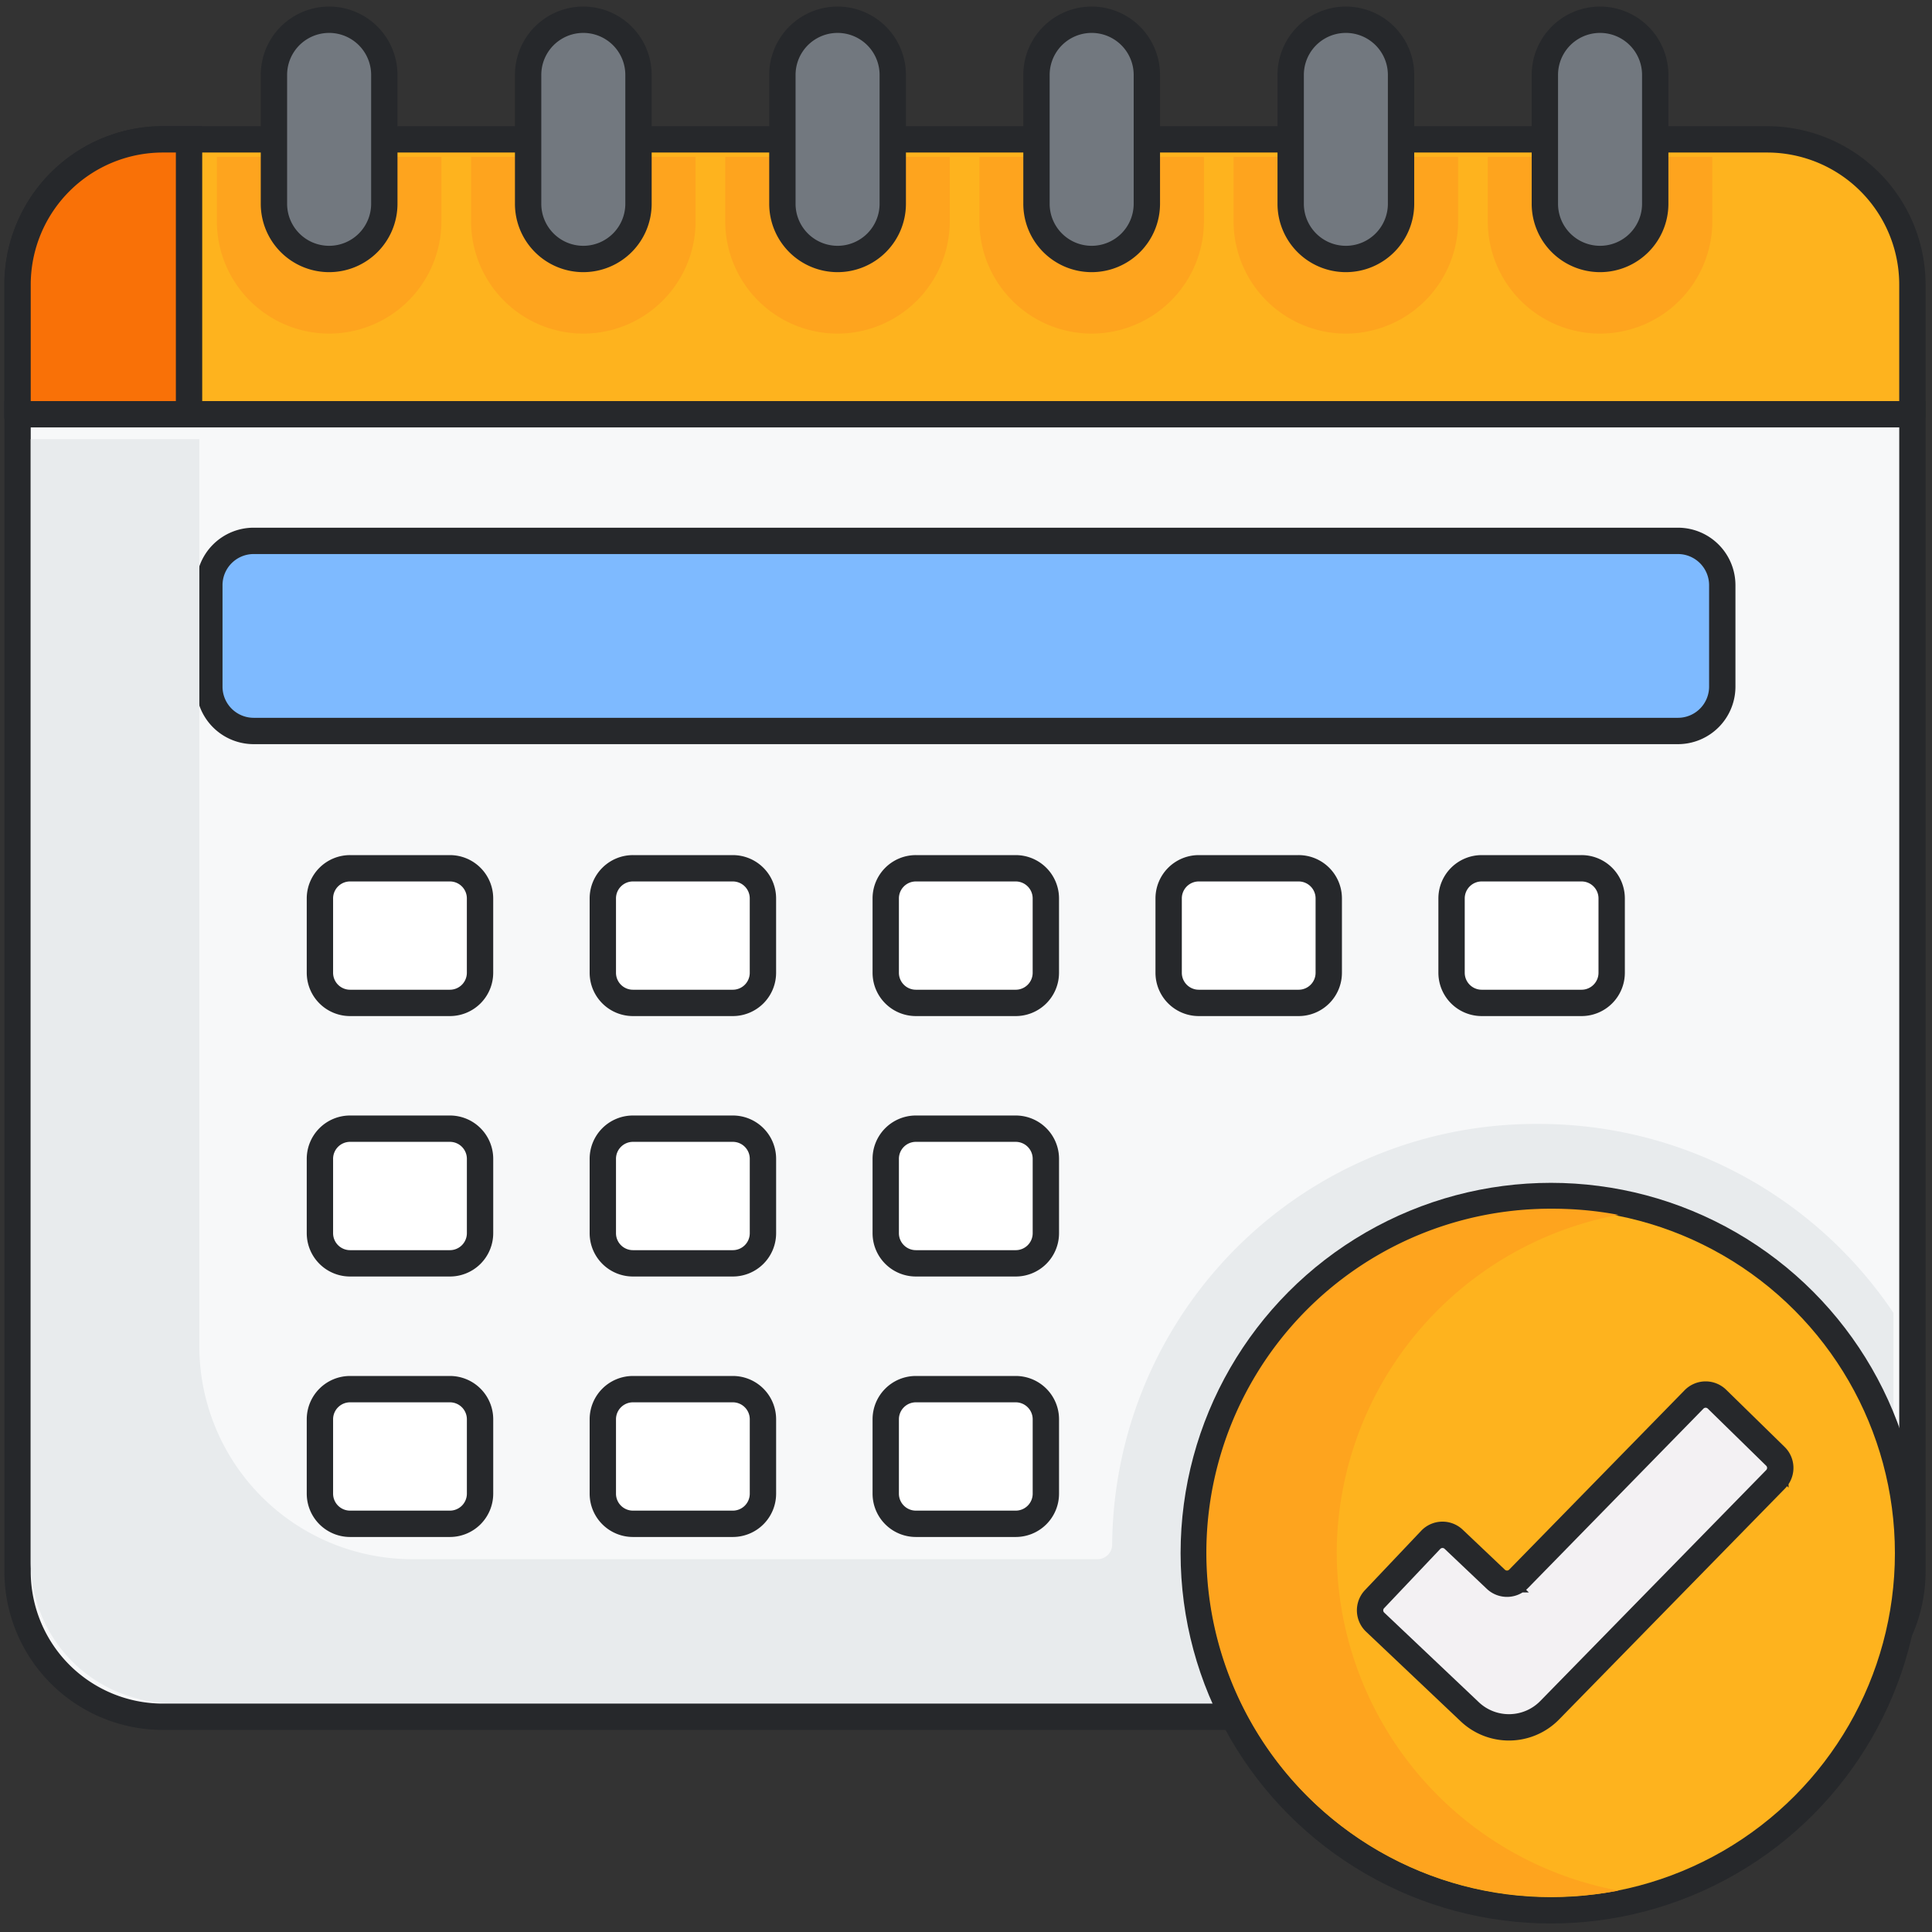 <svg xmlns="http://www.w3.org/2000/svg" xmlns:xlink="http://www.w3.org/1999/xlink" width="110" height="110" viewBox="0 0 110 110">
  <rect x="0" y="0" width="110" height="110" fill="#333333" stroke="none"/>
  <defs>
    <clipPath id="clip-path">
      <rect id="사각형_847" data-name="사각형 847" width="110" height="110" transform="translate(1355 2992)" fill="#9ea4aa" stroke="#26282b" stroke-width="1.5"/>
    </clipPath>
  </defs>
  <g id="img_" transform="translate(-1355 -2992)" clip-path="url(#clip-path)">
    <g id="calendar_8_" data-name="calendar (8)" transform="translate(1356 2993)">
      <g id="그룹_5209" data-name="그룹 5209" transform="translate(0 6.934)">
        <path id="패스_5394" data-name="패스 5394" d="M99.611,7.067H8.274A8.274,8.274,0,0,0,0,15.341v7.377L7.318,33.483h95.058l5.508-10.765V15.341a8.274,8.274,0,0,0-8.274-8.274Z" transform="translate(0 -7.067)" fill="#feb31e" stroke="#26282b" stroke-width="1.5"/>
        <path id="패스_5395" data-name="패스 5395" d="M9.763,7.067H8.274A8.274,8.274,0,0,0,0,15.341v7.377L7.318,33.483H9.763Z" transform="translate(0 -7.067)" fill="#f97107" stroke="#26282b" stroke-width="1.5"/>
        <g id="XMLID_269_" transform="translate(0 15.651)">
          <g id="그룹_5206" data-name="그룹 5206">
            <path id="패스_5396" data-name="패스 5396" d="M107.885,23.025V88.911a8.274,8.274,0,0,1-8.274,8.274H8.274A8.274,8.274,0,0,1,0,88.911V23.025Z" transform="translate(0 -23.025)" fill="#f7f8f9" stroke="#26282b" stroke-width="1.5"/>
          </g>
        </g>
        <path id="패스_5397" data-name="패스 5397" d="M94.749,41.2H13.657a2.525,2.525,0,0,1-2.524-2.524V32.9a2.525,2.525,0,0,1,2.524-2.524H94.749A2.525,2.525,0,0,1,97.273,32.9V38.68A2.525,2.525,0,0,1,94.749,41.2Z" transform="translate(-0.214 -7.515)" fill="#7ebaff" stroke="#26282b" stroke-width="1.5"/>
        <g id="그룹_5207" data-name="그룹 5207" transform="translate(17.215 41.501)">
          <path id="패스_5398" data-name="패스 5398" d="M57.8,57.048H52.116A1.717,1.717,0,0,1,50.4,55.332V51.1a1.716,1.716,0,0,1,1.717-1.717H57.8A1.717,1.717,0,0,1,59.516,51.1v4.233A1.716,1.716,0,0,1,57.8,57.048Z" transform="translate(-18.185 -49.382)" fill="#fff" stroke="#26282b" stroke-width="1.5"/>
          <path id="패스_5399" data-name="패스 5399" d="M41.376,57.048H35.693a1.716,1.716,0,0,1-1.717-1.717V51.1a1.716,1.716,0,0,1,1.717-1.717h5.683A1.716,1.716,0,0,1,43.092,51.1v4.233A1.716,1.716,0,0,1,41.376,57.048Z" transform="translate(-17.869 -49.382)" fill="#fff" stroke="#26282b" stroke-width="1.5"/>
          <path id="패스_5400" data-name="패스 5400" d="M24.953,57.048H19.27a1.717,1.717,0,0,1-1.717-1.717V51.1a1.716,1.716,0,0,1,1.717-1.717h5.683A1.717,1.717,0,0,1,26.669,51.1v4.233A1.717,1.717,0,0,1,24.953,57.048Z" transform="translate(-17.553 -49.382)" fill="#fff" stroke="#26282b" stroke-width="1.5"/>
          <path id="패스_5401" data-name="패스 5401" d="M68.54,57.048h5.683a1.716,1.716,0,0,0,1.717-1.717V51.1a1.716,1.716,0,0,0-1.717-1.717H68.54A1.717,1.717,0,0,0,66.824,51.1v4.233A1.716,1.716,0,0,0,68.54,57.048Z" transform="translate(-18.501 -49.382)" fill="#fff" stroke="#26282b" stroke-width="1.5"/>
          <path id="패스_5402" data-name="패스 5402" d="M84.963,57.048h5.683a1.717,1.717,0,0,0,1.717-1.717V51.1a1.716,1.716,0,0,0-1.717-1.717H84.963A1.717,1.717,0,0,0,83.247,51.1v4.233A1.717,1.717,0,0,0,84.963,57.048Z" transform="translate(-18.816 -49.382)" fill="#fff" stroke="#26282b" stroke-width="1.5"/>
          <path id="패스_5403" data-name="패스 5403" d="M57.8,72.167H52.116A1.717,1.717,0,0,1,50.4,70.451V66.218A1.717,1.717,0,0,1,52.116,64.5H57.8a1.717,1.717,0,0,1,1.717,1.717v4.233A1.716,1.716,0,0,1,57.8,72.167Z" transform="translate(-18.185 -49.673)" fill="#fff" stroke="#26282b" stroke-width="1.5"/>
          <path id="패스_5404" data-name="패스 5404" d="M41.376,72.167H35.693a1.716,1.716,0,0,1-1.717-1.717V66.218A1.717,1.717,0,0,1,35.693,64.5h5.683a1.716,1.716,0,0,1,1.717,1.717v4.233A1.716,1.716,0,0,1,41.376,72.167Z" transform="translate(-17.869 -49.673)" fill="#fff" stroke="#26282b" stroke-width="1.5"/>
          <path id="패스_5405" data-name="패스 5405" d="M24.953,72.167H19.27a1.717,1.717,0,0,1-1.717-1.717V66.218A1.717,1.717,0,0,1,19.27,64.5h5.683a1.717,1.717,0,0,1,1.717,1.717v4.233A1.717,1.717,0,0,1,24.953,72.167Z" transform="translate(-17.553 -49.673)" fill="#fff" stroke="#26282b" stroke-width="1.5"/>
          <path id="패스_5406" data-name="패스 5406" d="M57.8,87.287H52.116A1.717,1.717,0,0,1,50.4,85.571V81.337a1.717,1.717,0,0,1,1.717-1.717H57.8a1.717,1.717,0,0,1,1.717,1.717v4.233A1.716,1.716,0,0,1,57.8,87.287Z" transform="translate(-18.185 -49.963)" fill="#fff" stroke="#26282b" stroke-width="1.5"/>
          <path id="패스_5407" data-name="패스 5407" d="M41.376,87.287H35.693a1.716,1.716,0,0,1-1.717-1.717V81.337a1.717,1.717,0,0,1,1.717-1.717h5.683a1.716,1.716,0,0,1,1.717,1.717v4.233A1.716,1.716,0,0,1,41.376,87.287Z" transform="translate(-17.869 -49.963)" fill="#fff" stroke="#26282b" stroke-width="1.5"/>
          <path id="패스_5408" data-name="패스 5408" d="M24.953,87.287H19.27a1.717,1.717,0,0,1-1.717-1.717V81.337a1.717,1.717,0,0,1,1.717-1.717h5.683a1.717,1.717,0,0,1,1.717,1.717v4.233A1.717,1.717,0,0,1,24.953,87.287Z" transform="translate(-17.553 -49.963)" fill="#fff" stroke="#26282b" stroke-width="1.5"/>
        </g>
        <path id="패스_5409" data-name="패스 5409" d="M85.824,62.012a24.122,24.122,0,0,0-24.25,23.936v.008a.837.837,0,0,1-.84.838H21.807A12.132,12.132,0,0,1,9.6,74.742V23.025H0V86.958a8.082,8.082,0,0,0,8.134,8.029H97.923a8.108,8.108,0,0,0,7.982-6.487c.008-.039.014-.078.021-.117q.031-.168.054-.338c.007-.048.013-.1.019-.145.013-.111.023-.222.032-.334,0-.046.008-.091.01-.137.009-.156.015-.312.015-.47V72.77A24.328,24.328,0,0,0,85.824,62.012Z" transform="translate(0.749 -5.954)" fill="#e8ebed"/>
        <circle id="타원_62" data-name="타원 62" cx="20.335" cy="20.335" r="20.335" transform="translate(66.968 60.162)" fill="#feb31e" stroke="#26282b" stroke-width="1.5"/>
        <path id="패스_5410" data-name="패스 5410" d="M75.756,87.995A19.646,19.646,0,0,1,91.8,68.757a20.079,20.079,0,0,0-3.739-.349,19.587,19.587,0,1,0,0,39.173,20.093,20.093,0,0,0,3.74-.35A19.646,19.646,0,0,1,75.756,87.995Z" transform="translate(-0.649 -7.522)" fill="#fea41e"/>
        <g id="그룹_5208" data-name="그룹 5208" transform="translate(77.006 71.466)">
          <path id="패스_5411" data-name="패스 5411" d="M86.423,98.883a3.239,3.239,0,0,1-2.235-.891l-5.384-5.1a.924.924,0,0,1-.035-1.306l3.2-3.377a.924.924,0,0,1,1.306-.035l2.4,2.276a.923.923,0,0,0,1.3-.025l9.986-10.212a.924.924,0,0,1,1.306-.015l3.326,3.253a.923.923,0,0,1,.015,1.306L88.746,97.905a3.24,3.24,0,0,1-2.324.978Z" transform="translate(-78.516 -79.935)" fill="#f3f1f3" stroke="#26282b" stroke-width="1.5"/>
        </g>
      </g>
      <path id="패스_5412" data-name="패스 5412" d="M17.962,17.128a6.4,6.4,0,0,0,6.392-6.392V7.067H11.57v3.669A6.4,6.4,0,0,0,17.962,17.128Z" transform="translate(-0.222 0.866)" fill="#fea41e"/>
      <path id="패스_5413" data-name="패스 5413" d="M18.026,13.745A3.142,3.142,0,0,1,14.883,10.6V3.266a3.142,3.142,0,0,1,6.284,0V10.6A3.142,3.142,0,0,1,18.026,13.745Z" transform="translate(-0.286)" fill="#72787f" stroke="#26282b" stroke-width="1.5"/>
      <path id="패스_5414" data-name="패스 5414" d="M32.718,17.128a6.4,6.4,0,0,0,6.392-6.392V7.067H26.326v3.669A6.4,6.4,0,0,0,32.718,17.128Z" transform="translate(-0.506 0.866)" fill="#fea41e"/>
      <path id="패스_5415" data-name="패스 5415" d="M32.782,13.745A3.142,3.142,0,0,1,29.639,10.6V3.266a3.142,3.142,0,1,1,6.284,0V10.6A3.142,3.142,0,0,1,32.782,13.745Z" transform="translate(-0.57)" fill="#72787f" stroke="#26282b" stroke-width="1.5"/>
      <path id="패스_5416" data-name="패스 5416" d="M47.474,17.128a6.4,6.4,0,0,0,6.392-6.392V7.067H41.081v3.669A6.4,6.4,0,0,0,47.474,17.128Z" transform="translate(-0.79 0.866)" fill="#fea41e"/>
      <path id="패스_5417" data-name="패스 5417" d="M47.537,13.745A3.142,3.142,0,0,1,44.4,10.6V3.266a3.142,3.142,0,0,1,6.284,0V10.6A3.142,3.142,0,0,1,47.537,13.745Z" transform="translate(-0.854)" fill="#72787f" stroke="#26282b" stroke-width="1.5"/>
      <path id="패스_5418" data-name="패스 5418" d="M62.229,17.128a6.4,6.4,0,0,0,6.392-6.392V7.067H55.837v3.669A6.4,6.4,0,0,0,62.229,17.128Z" transform="translate(-1.074 0.866)" fill="#fea41e"/>
      <path id="패스_5419" data-name="패스 5419" d="M62.293,13.745A3.142,3.142,0,0,1,59.151,10.6V3.266a3.142,3.142,0,1,1,6.284,0V10.6A3.142,3.142,0,0,1,62.293,13.745Z" transform="translate(-1.138)" fill="#72787f" stroke="#26282b" stroke-width="1.5"/>
      <path id="패스_5420" data-name="패스 5420" d="M76.985,17.128a6.4,6.4,0,0,0,6.392-6.392V7.067H70.593v3.669a6.4,6.4,0,0,0,6.392,6.392Z" transform="translate(-1.358 0.866)" fill="#fea41e"/>
      <path id="패스_5421" data-name="패스 5421" d="M77.049,13.745A3.142,3.142,0,0,1,73.907,10.6V3.266a3.142,3.142,0,1,1,6.284,0V10.6A3.142,3.142,0,0,1,77.049,13.745Z" transform="translate(-1.421)" fill="#72787f" stroke="#26282b" stroke-width="1.5"/>
      <path id="패스_5422" data-name="패스 5422" d="M91.741,17.128a6.4,6.4,0,0,0,6.392-6.392V7.067H85.349v3.669A6.4,6.4,0,0,0,91.741,17.128Z" transform="translate(-1.641 0.866)" fill="#fea41e"/>
      <path id="패스_5423" data-name="패스 5423" d="M91.8,13.745A3.142,3.142,0,0,1,88.663,10.6V3.266a3.142,3.142,0,0,1,6.284,0V10.6A3.142,3.142,0,0,1,91.8,13.745Z" transform="translate(-1.705)" fill="#72787f" stroke="#26282b" stroke-width="1.5"/>
    </g>
  </g>
</svg>
